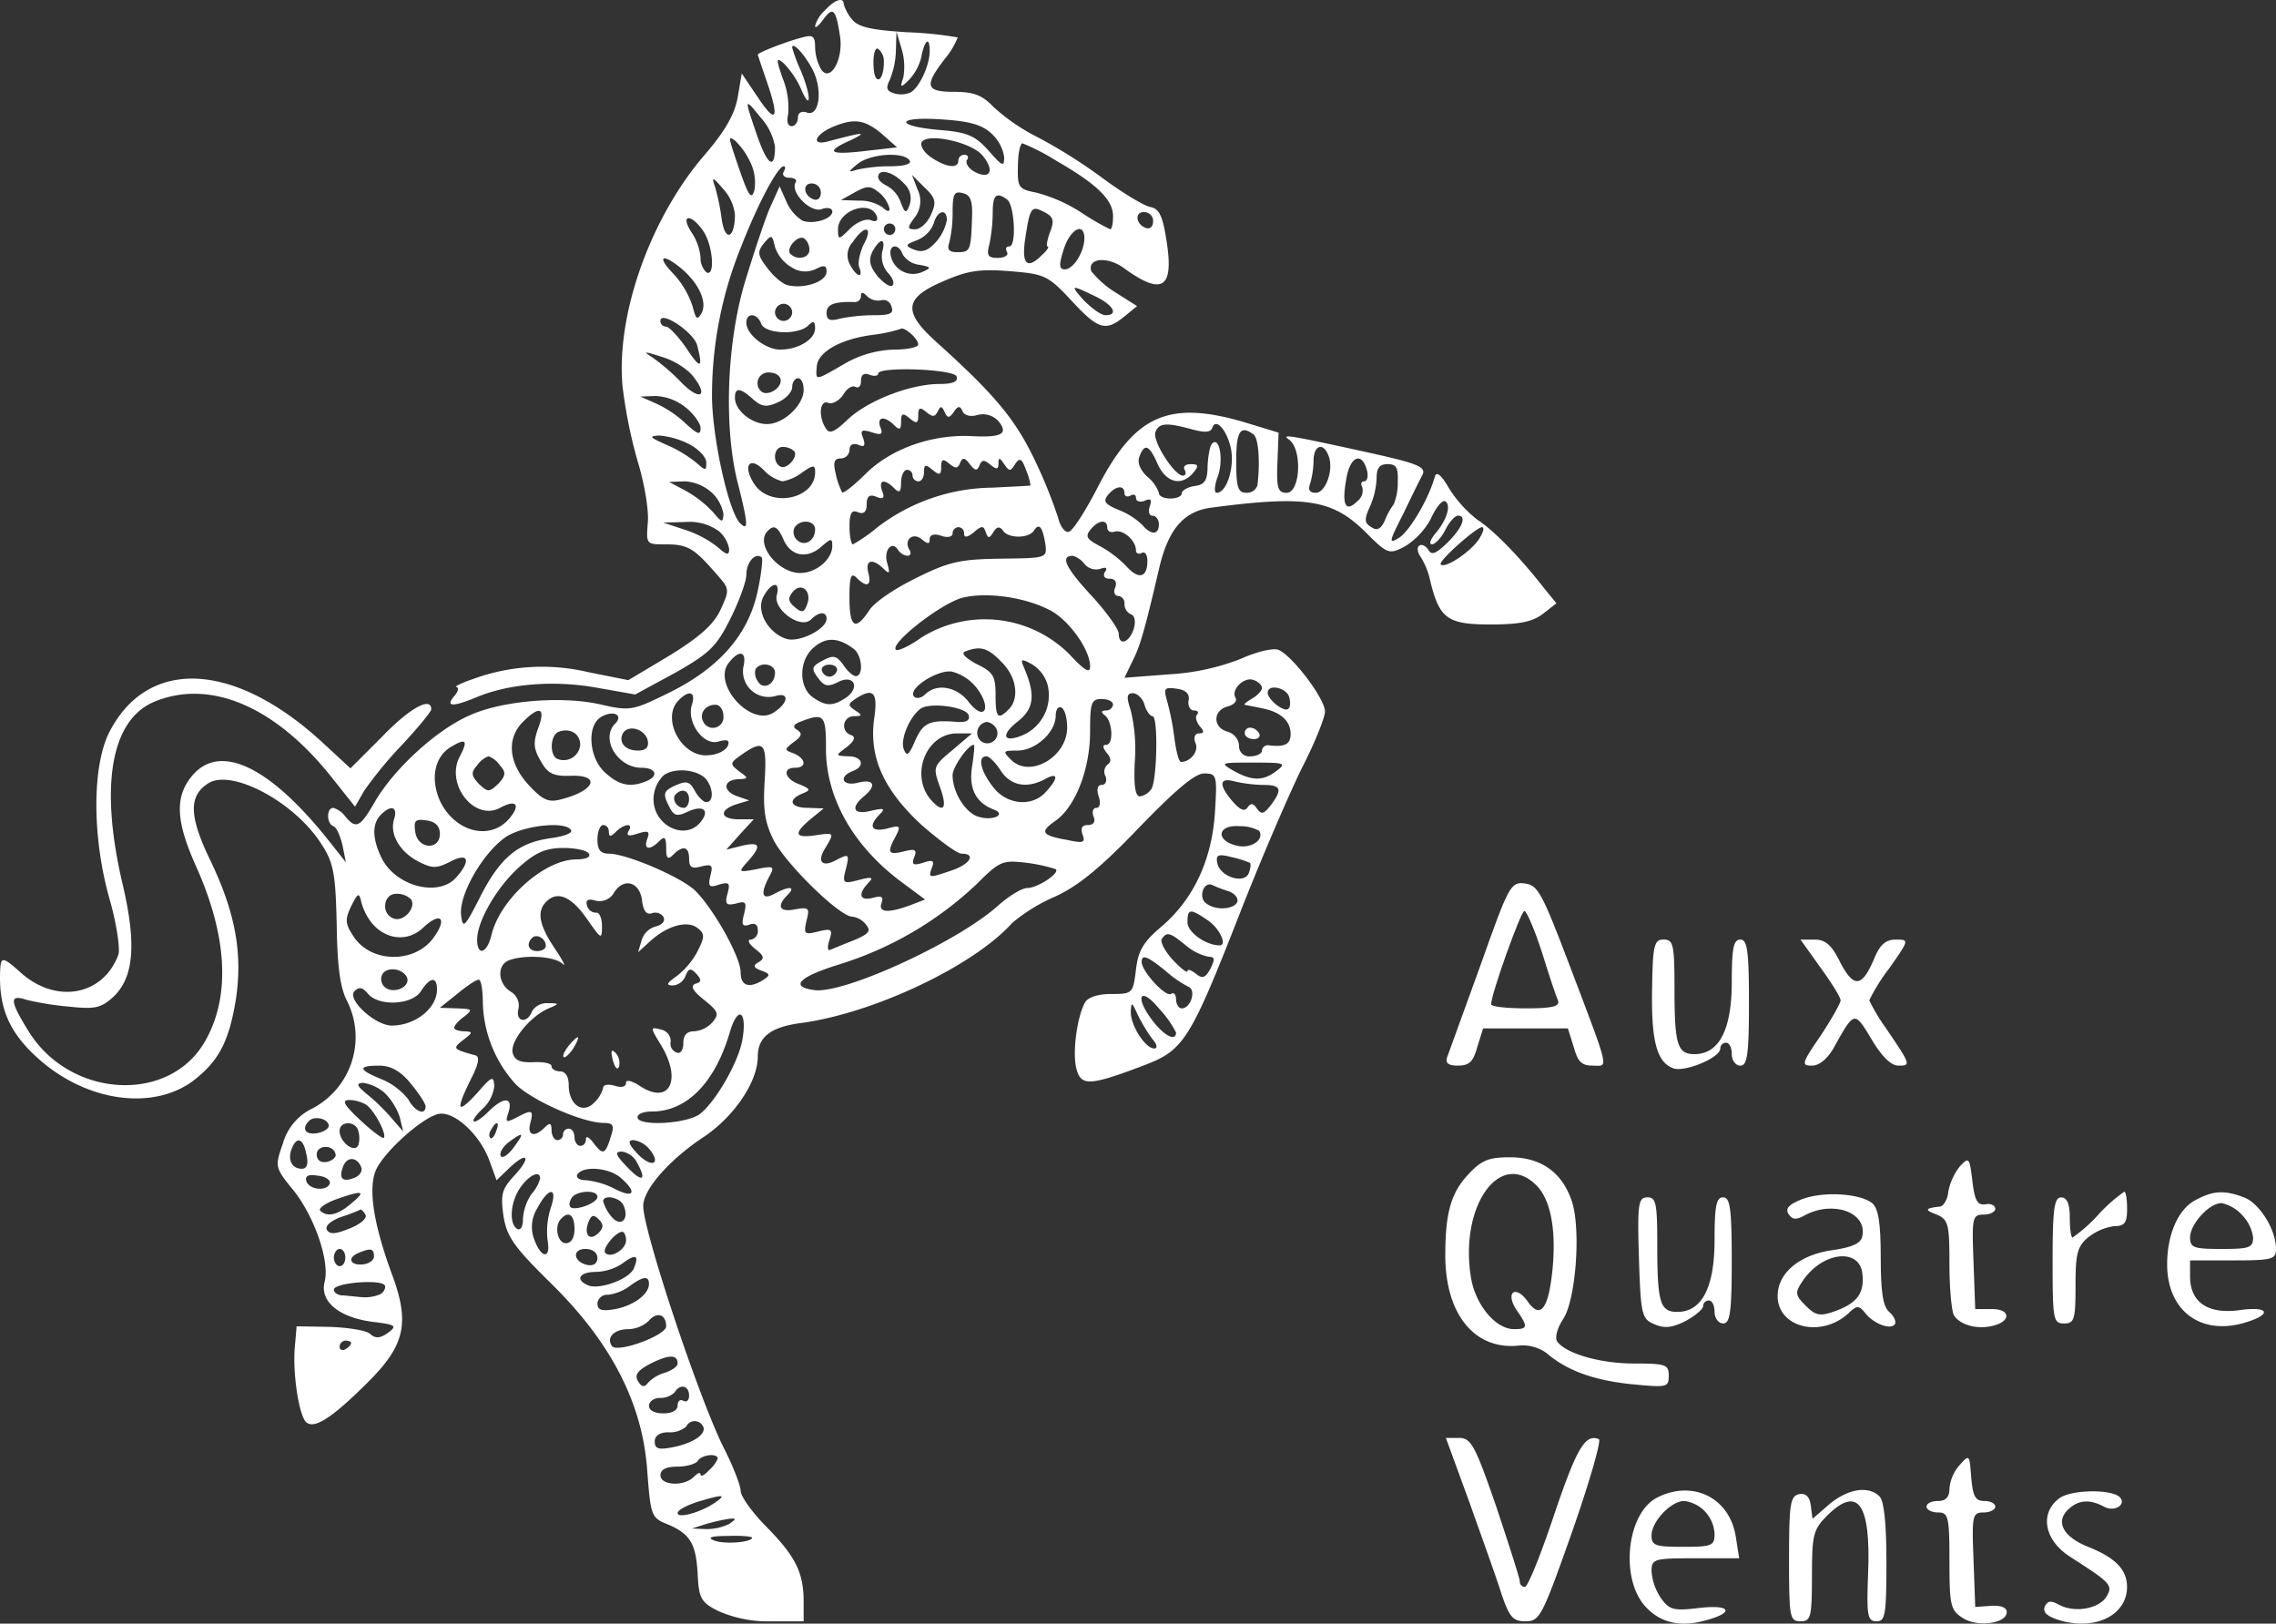 <svg xmlns="http://www.w3.org/2000/svg" width="357.397" height="254.979" viewBox="0 0 357.397 254.979">
  <rect x="0" y="0" width="357.397" height="254.979" fill="#333333" stroke="none"/>
  <g id="Groupe_1076" data-name="Groupe 1076" transform="translate(-775 -4686.951)">
    <path id="Tracé_39" data-name="Tracé 39" d="M162.247-320.383a5.107,5.107,0,0,0-1.529,2.429c0,.45.54,0,1.259-.99,1.529-2.069,1.979-1.709,2.609,2.339.72,3.778-1.529,7.737-2.969,5.4a7.65,7.65,0,0,1-.9-3.419c0-1.709-.36-1.979-1.979-1.529-2.789.72-7.017,2.429-7.017,2.7,0,.09.63,1.979,1.349,4.048,2.069,5.938,1.619,7.107-1.259,2.789l-2.609-3.868-.63,3.688c-.45,2.609-1.889,5.218-5.038,8.906-8.636,9.9-14.124,25.279-13.044,36.615a75.771,75.771,0,0,0,2.339,11.605c1.08,3.509,1.8,7.737,1.619,9.716-.27,3.419-.27,3.419,2.879,3.419,3.419,0,4.408.63,7.917,4.678,2.069,2.339,2.069,2.429.63,5.578-1.08,2.339-3.329,4.318-8.007,7.2l-6.477,3.868-6.3-1.259a31.454,31.454,0,0,0-18.082,1.08c-1.889.63-3.059,1.259-2.609,1.259.45.09.27.72-.36,1.439-1.439,1.709-.18,1.709,3.688.09,5.038-2.069,12.055-2.609,18.622-1.439l6.117,1.08,6.3-3.419c5.4-3.059,6.477-4.138,8.636-8.456,1.349-2.7,2.519-5.848,2.519-6.927,0-1.979,1.439-3.6,2.429-2.7.18.27-.09,2.789-.72,5.578-1.529,6.657-6.027,11.785-13.854,15.653-5.668,2.789-6.117,2.879-10.526,1.889-5.937-1.439-15.473-.72-20.691,1.619-5.218,2.249-11.785,8.276-14.844,13.4-2.429,4.228-3.059,4.588-4.768,2.519a3.707,3.707,0,0,0-1.889-1.349c-1.08,0-1.08,2.429,0,2.879.45.09,1.08,1.439,1.439,2.969l.54,2.7-2.069-2.609c-9.716-12.5-17.812-16.373-22.221-10.8-2.609,3.239-2.339,7.107.72,13.944,4.948,10.975,5.488,20.421,1.529,27.438-5.488,9.9-20.961,9.176-27.618-1.169-3.149-5.038-3.239-6.117-.54-5.218a45.887,45.887,0,0,0,6.747,1.08c4.138.45,5.038.18,6.927-1.529,3.239-3.059,3.688-8.276,1.439-17.812-3.6-15.384-1.8-25.639,4.948-28.518,8.816-3.688,19.162.72,28.068,12.055l3.509,4.408,1.439-2.519a63.459,63.459,0,0,1,6.027-7.287c2.429-2.609,4.5-5.128,4.5-5.488,0-2.069-3.419-.18-7.737,4.318l-4.948,4.948-4.678-4.318c-13.854-12.595-27.348-13.044-33.286-1.169-2.609,5.4-2.609,16.463.18,26.179,1.08,3.778,1.619,7.647,1.349,8.546-2.339,6.387-9.626,7.827-15.2,2.969-2.7-2.429-3.149-2.609-3.329-1.17-.45,6.387,1.259,10.526,6.387,14.934,7.557,6.477,17.722,7.737,23.93,3.059,3.958-3.059,5.578-6.117,6.657-12.775,1.08-7.2-.09-13.584-3.958-21.681-3.419-7.017-3.509-10.256-.36-12.235,3.778-2.339,13.854,3.149,17.9,9.806,1.8,2.789,2.069,4.678,2.249,12.415.09,6.567.54,9.9,1.619,11.965a12.652,12.652,0,0,1-5.488,16.913,8.747,8.747,0,0,0-4.588,5.488c-1.259,3.6-1.259,3.778,1.619,7.287,3.329,4.138,5.758,11.155,4.948,14.394-.81,3.059,2.159,5.578,7.377,6.3,3.778.45,4.048.63,2.609,1.709-1.259.9-1.979.99-2.879.18-.63-.54-3.509-.99-6.387-1.08l-5.128-.09-.27,3.149c-.36,3.688.45,9.806,1.529,11.605,1.08,1.709,3.958,0,9.806-5.848,6.027-5.937,6.747-9.446,3.868-17.183-2.969-8.1-3.778-13.764-2.339-16.553,1.529-2.879,6.837-7.647,9.446-8.456,2.429-.81,6.747,3.059,8.276,7.377l1.08,2.969,2.069-1.979c2.879-2.7,3.419-1.619.63,1.349-1.889,2.069-2.069,2.879-1.619,6.207.54,3.329,1.619,4.858,7.467,10.616,9.446,9.266,14.394,18.892,15.114,29.418.54,7.017.63,7.377,3.059,8.366,3.688,1.529,4.588,3.059,4.858,7.827.18,3.868.54,4.5,3.239,5.848a19.309,19.309,0,0,0,8.276,1.619h5.128v-3.059c0-4.588-1.259-7.107-5.758-11.7-2.249-2.249-4.138-4.858-4.138-5.758,0-.81-1.17-3.778-2.519-6.477-3.778-7.287-12.775-34.275-12.775-38.234,0-2.609,4.138-7.287,9.446-10.8,4.858-3.239,8.546-8.726,8.546-12.685,0-3.059,2.069-4.588,6.567-5.218,11.335-1.439,27.258-8.906,33.376-15.743a26.953,26.953,0,0,1,6.747-4.138c3.688-1.709,7.2-4.588,13.224-10.885,5.668-5.848,8.726-8.456,10.166-8.456,1.979,0,2.069.27,1.709,6.027-.45,7.467-3.329,13.674-8.366,17.992-2.879,2.429-3.688,3.778-4.048,6.837-.45,3.688-.54,3.778-3.868,3.778-2.159,0-3.688.54-4.138,1.349-1.259,2.339-1.979,7.827-1.349,10.346.72,2.789,1.979,2.789,10.526-.45,6.387-2.429,7.287-3.778,15.473-24.74,3.329-8.456,7.647-18.442,9.536-22.221,1.979-3.868,3.508-7.737,3.508-8.636,0-2.069-5.308-9-7.377-9.716-.9-.27-3.509.36-5.848,1.439a36.661,36.661,0,0,1-11.245,2.429l-7.017.54,1.259-2.609c1.169-2.339,1.8-4.318,4.228-14.754,1.439-6.027,3.868-8.816,8.187-9.356,14.934-1.979,19.072-1.259,24.29,3.958,3.329,3.329,3.6,3.419,6.027,2.159a11.559,11.559,0,0,0,4.138-4.408c.81-1.8,1.8-2.969,2.249-2.7.99.63.18,3.059-1.619,5.128-.72.9-.99,1.619-.45,1.619.45,0,1.439-.99,2.069-2.249s1.529-2.249,1.979-2.249c1.439,0,.72,1.889-1.619,4.228-1.889,1.8-2.519,2.069-3.059,1.08-.45-.63-1.08-.9-1.439-.54-.36.27-.18,1.08.27,1.709a11.453,11.453,0,0,1,1.529,3.868c1.439,5.848,2.7,6.747,9.446,6.747,4.678,0,6.657-.45,8.277-1.709l2.069-1.619L275.15-229.7c-3.778-4.858-7.917-9.086-10.436-10.705a19.376,19.376,0,0,1-4.408-4.858c-1.17-2.069-1.979-2.789-2.249-1.979-.99,3.6-3.958,8.546-5.578,9.626-1.709,1.08-1.709.81.54-3.6,1.259-2.609,2.609-5.4,3.059-6.207.63-1.259-.63-1.8-8.366-3.508-12.685-2.789-13.854-2.969-12.595-2.069,2.159,1.529,1.8,8.366-.36,8.366-1.349,0-1.619-.72-1.439-4.768l.18-4.678-5.308-1.619c-11.875-3.508-17.183-1.169-22.94,9.9-1.979,3.868-4.048,7.107-4.678,7.287s-1.349-.81-1.709-2.249a76.236,76.236,0,0,0-3.688-9.086c-3.059-6.387-6.3-10.256-15.383-18.442-5.308-4.768-5.128-6.927.99-9.536,3.868-1.709,5.758-1.979,10.436-1.619,5.488.45,6.027.63,9.716,4.588,4.228,4.588,5.4,4.948,8.366,2.519l1.979-1.619-3.419-2.159a15.038,15.038,0,0,1-3.778-3.329c-.63-2.069,2.519-2.339,5.038-.54,6.027,4.408,7.917,3.329,6.837-3.868-.63-4.228-1.169-5.4-2.609-5.668-.99-.18-4.228-2.159-7.2-4.318a81.361,81.361,0,0,0-10.346-6.567,31.061,31.061,0,0,1-7.107-4.858c-1.709-1.8-3.059-2.339-6.117-2.339-4.5,0-4.768-.9-1.529-5.128a12.69,12.69,0,0,0,2.069-3.419,58.146,58.146,0,0,0-7.917-.81c-5.758-.36-7.737-.81-8.726-2.069a6.7,6.7,0,0,1-1.259-2.339C165.216-322.542,163.777-322.092,162.247-320.383Zm12.325,10.526c-.54,1.619-.45,1.709.9.36a7.986,7.986,0,0,0,1.889-3.419c.54-2.879,1.349-3.509,1.349-1.08,0,2.159-1.529,5.578-2.969,6.477a3.781,3.781,0,0,1-2.519.18c-1.259-.36-1.439-.81-.81-2.069a12.932,12.932,0,0,0,.99-4.678l.09-2.969.81,2.7A9.855,9.855,0,0,1,174.572-309.858Zm-14.214-1.17c1.619,3.239.99,7.467-.99,6.657-.81-.27-1.349.09-1.349.81s-.45,1.349-.99,1.349c-.63,0-.81-.81-.54-1.889a12.171,12.171,0,0,0-.81-5.488c-1.169-3.329-1.08-3.508.18-2.429a14.316,14.316,0,0,1,2.609,3.868c1.619,3.868,1.709,1.259,0-2.789a26.406,26.406,0,0,1-1.349-3.6C157.12-315.615,159.1-313.456,160.358-311.027Zm11.155-1.259c0,3.239-1.529,3.778-1.619.63-.09-1.889.27-2.969.72-2.7A2.5,2.5,0,0,1,171.514-312.287Zm-17.093,13.314c0,3.688-1.17,2.969-2.789-1.709-2.069-6.027-2.069-6.117.54-2.879A8.989,8.989,0,0,1,154.421-298.972Zm34.006-2.069a6.27,6.27,0,0,1,1.979,3.688c0,1.619-.27,1.439-2.429-.99-2.069-2.339-3.329-2.879-7.287-3.239-7.287-.54-7.647-2.159-.36-1.709C184.828-303.02,186.9-302.481,188.426-301.041Zm-17.273,0,2.429,2.159-4.768.54c-5.848.72-6.657.18-2.609-1.619,2.969-1.439,2.159-1.349-3.6.18-2.7.63-1.8-1.259,1.169-2.429C166.925-303.47,168.545-303.2,171.154-301.041Zm-20.691,4.318a7.333,7.333,0,0,1,.72,4.588c-.45,1.529-.9.9-2.249-2.969-1.979-5.758-1.889-5.578-.81-4.858A11.02,11.02,0,0,1,150.462-296.723Zm36.525-.9c1.979,2.339,1.259,3.868-1.169,2.609-.99-.54-1.529-1.349-1.259-1.889.36-.45.09-.81-.36-.81a.925.925,0,0,0-.99.9c0,1.349-1.979,1.08-4.318-.54-1.08-.72-1.709-1.8-1.439-2.339C178.351-301.221,185.278-299.692,186.987-297.623Zm11.7.9c6.387,3.688,8.816,6.117,8.816,8.636,0,1.17-.18,2.069-.45,2.069a37.882,37.882,0,0,1-4.5-2.609,24.64,24.64,0,0,0-7.107-3.149c-2.789-.54-2.969-.81-2.879-4.138,0-1.979.36-3.6.72-3.6A33.589,33.589,0,0,1,198.682-296.723Zm-23.12-.09c.36.54-.9.9-3.059.9a24.377,24.377,0,0,0-5.218.54c-1.439.45-1.439.36.09-.9C169.354-297.893,174.662-298.252,175.562-296.813Zm-19.792,1.8c-.27.45.09.9.9.9s1.259.36.99.72c-.9,1.529,2.249,4.768,4.048,4.228.9-.36,1.709-.18,1.709.36,0,1.169-2.969,2.069-4.678,1.439a6.551,6.551,0,0,1-2.519-2.969l-1.08-2.429-1.619,3.6c-.81,1.979-2.609,7.377-3.958,11.875-2.789,9.716-3.149,22.67-.99,31.127,1.619,6.387,1.709,7.647.36,6.3-1.8-1.8-4.318-13.224-4.408-19.7a61.91,61.91,0,0,1,4.588-23.75c2.609-6.747,5.758-12.595,6.657-12.595C156.13-295.913,156.04-295.554,155.77-295.014Zm18.892,1.8a3.133,3.133,0,0,1,.9,3.329c-.54,1.439-.72,1.439-1.439-.45a4.7,4.7,0,0,0-2.159-2.519c-.72-.36-1.349-.9-1.349-1.349C170.614-295.644,172.953-295.1,174.662-293.215Zm-26.539,4.858c0,3.778-1.529,4.408-2.069.81a34.535,34.535,0,0,0-1.08-5.218c-.54-1.529-.36-1.529,1.259.36A7.2,7.2,0,0,1,148.123-288.357Zm30.767.09c-.54,1.259-1.709,2.249-2.429,2.249-1.259,0-1.349-.18-.09-1.889a4.118,4.118,0,0,0,.45-4.318l-.9-2.339,1.979,1.979C179.7-290.876,179.79-290.246,178.89-288.267Zm-17.273-3.509c0,.81-.45,1.259-1.08,1.08-1.619-.54-1.889-2.519-.36-2.519A1.421,1.421,0,0,1,161.618-291.775Zm10.8,2.519c0,.54-.45.45-1.08-.18a6.293,6.293,0,0,0-3.778-1.079l-2.789-.09,2.249-1.259c1.979-1.08,2.429-.99,3.868.18A5.03,5.03,0,0,1,172.413-289.256ZM185.368-288c-.18,5.308-.27,5.578-2.249,5.578-1.349,0-1.709-.36-1.349-1.439a20.1,20.1,0,0,0,.54-4.858c0-2.879.27-3.329,1.619-2.969C185.1-291.415,185.458-290.516,185.368-288Zm5.488-2.7c1.17.81,1.529,7.377.36,7.377-.54,0-.63.36-.36.9.27.45-.36.9-1.439.9-1.529,0-1.8-.36-1.349-2.069a25.183,25.183,0,0,0,.54-4.948C188.606-291.415,189.146-291.955,190.855-290.7ZM170.434-288c.18.63-.18.9-.99.54-.81-.27-2.249.36-3.239,1.349-1.8,1.8-1.889,1.8-1.889.09C164.317-288.986,169.444-290.786,170.434-288Zm27.168,2.429c-.45,1.259-.63,2.249-.36,2.249s-.09.63-.9,1.349c-2.249,2.249-3.149,1.529-2.7-2.069.81-5.488.99-5.758,3.059-4.678C198.142-288,198.322-287.367,197.6-285.568Zm-16.193-1.889a7.387,7.387,0,0,1-1.619,3.329c-1.259,1.439-2.159,1.8-3.419,1.349-1.619-.63-1.529-.81.36-1.529a4.638,4.638,0,0,0,2.609-2.609C179.88-288.986,181.409-289.346,181.409-287.457Zm32.386.18c0,.81-.45,1.259-1.08,1.079-1.619-.54-1.889-2.519-.36-2.519A1.421,1.421,0,0,1,213.8-287.277Zm-70.71,1.439c1.619,2.249,1.979,7.467.54,6.567a3.148,3.148,0,0,1-.9-2.339,8.534,8.534,0,0,0-1.439-3.958C139.487-288.357,141.2-288.537,143.086-285.838Zm30.227-.18a.9.9,0,0,1-.9.9.967.967,0,0,1-.9-.9.9.9,0,0,1,.9-.9A.85.85,0,0,1,173.313-286.018Zm-4.948,2.339c-.63,1.349-.99,2.969-.72,3.6.72,1.889-.45,1.529-1.439-.36a3.039,3.039,0,0,1,.45-3.6C168.545-286.827,169.894-286.467,168.365-283.679Zm34.635-.9c0,2.069-1.709,4.858-3.059,4.858-.9,0-.99-.63-.18-3.149C200.751-286.018,203-287.277,203-284.578ZM157.12-279.99a3.811,3.811,0,0,0,3.778.18c1.259-.63,1.619-.54,1.619.45,0,1.529-3.329,2.7-5.937,2.159-.81-.09-2.339-1.349-3.329-2.7-1.619-2.069-1.619-2.609-.54-3.958,1.17-1.349,1.259-1.349,1.709.63A5.9,5.9,0,0,0,157.12-279.99Zm2.7-2.789c0,1.259-1.889,1.709-2.969.63-.81-.81,1.17-3.059,2.159-2.429A2.279,2.279,0,0,1,159.818-282.779Zm11.425.36a3.946,3.946,0,0,0,.9,3.239c.72.72,1.08,1.619.72,1.979s-1.349-.36-2.339-1.439c-1.259-1.619-1.439-2.519-.81-3.868C170.974-284.758,171.873-284.668,171.244-282.419Zm3.239.36a3.5,3.5,0,0,0,2.609,1.619c1.889.36,1.979.45.36,1.17a3.577,3.577,0,0,1-4.858-2.609C172.233-283.679,173.853-283.859,174.482-282.059ZM139.667-279.9c2.789,2.339,4.138,5.308,3.239,7.017-.72,1.259-.9.99-1.439-1.08a14.087,14.087,0,0,0-3.059-5.128C135.8-281.789,136.7-282.329,139.667-279.9Zm65.4,4.588c2.609,1.349,3.239,2.789,1.259,2.789-.72,0-2.159-1.08-3.419-2.339C200.661-277.381,200.841-277.381,205.069-275.312Zm-34.006.45a1.292,1.292,0,0,1,1.619.9c.45,1.169-.09,1.439-2.789,1.439a27.6,27.6,0,0,0-5.308.54c-1.529.45-2.069.18-2.069-.9,0-1.349,1.259-1.8,4.318-1.709a.949.949,0,0,0,1.08-.9c0-.72.27-.72.99,0A2.486,2.486,0,0,0,171.064-274.862Zm-13.944,1.889a1.384,1.384,0,0,1-1.349,1.349,1.384,1.384,0,0,1-1.349-1.349,1.384,1.384,0,0,1,1.349-1.349A1.384,1.384,0,0,1,157.12-272.973Zm-14.934,5.128c.99,3.778.54,3.868-1.709.45-1.259-1.8-2.7-3.329-3.149-3.329a.9.9,0,0,1-.9-.9C136.428-273.333,141.556-269.914,142.186-267.845Zm10.076-3.329c.63,1.619,5.848,1.8,7.377.27.81-.81,1.08-.72,1.08.45,0,1.709-2.609,3.329-5.488,3.329-2.249,0-5.308-2.339-5.308-4.228C149.923-272.973,151.632-272.883,152.262-271.174Zm24.65,3.239c0,.45-1.709.81-3.778.81a16.494,16.494,0,0,0-7.827,2.249c-4.678,2.7-4.5,2.7-4.318.36.18-2.249,3.778-4.318,9-4.948a23.612,23.612,0,0,0,4.138-.9C174.662-270.814,176.911-268.835,176.911-267.935ZM141.2-263.347c2.879,3.329,1.709,4.588-1.439,1.439a31.84,31.84,0,0,0-4.678-4.048c-1.439-.9-1.169-.9,1.349-.09A11.643,11.643,0,0,1,141.2-263.347Zm41.742.45c.27.81-.63,1.17-2.609,1.17-4.588,0-11.155,2.519-14.394,5.488-2.159,2.069-2.969,2.429-3.508,1.529-1.259-1.889-.99-4.588.36-4.048.63.27,1.709-.36,2.339-1.259.54-.99,1.439-1.529,1.889-1.259.54.27.9-.09.9-.9,0-.99.45-1.349,1.349-.99.72.27,1.349.18,1.349-.18C170.614-264.517,182.579-264.067,182.939-262.9Zm-27.618.63c0,1.349-2.159,2.519-3.059,1.709a1.692,1.692,0,0,1,1.259-2.969C154.511-263.527,155.32-262.987,155.32-262.268Zm3.6,1.439c0,2.429-3.149,5.4-5.758,5.4-2.429,0-5.038-2.159-5.038-4.138,0-1.619.81-1.619,2.879.27,1.349,1.169,2.069,1.259,3.868.45,1.259-.54,2.249-1.619,2.249-2.429,0-.72.45-1.349.9-1.349C158.559-262.628,158.919-261.818,158.919-260.828Zm-18.532,2.789c1.259.99,2.339,2.519,2.339,3.239,0,1.169-.45.99-2.249-.63a17.236,17.236,0,0,0-4.768-3.239l-2.429-1.079,2.339-.09A8.089,8.089,0,0,1,140.387-258.04Zm39.583.63c.45-.9.63-.9,1.08.09s.72.99,1.439,0c.63-.99.99-.99,1.349-.18.27.72,1.259.99,2.429.63a3.292,3.292,0,0,1,3.239.99c1.619,1.979.54,2.609-4.318,2.339-6.207-.27-12.5,1.979-16.463,5.848-1.889,1.889-3.6,3.239-3.778,2.969a11.739,11.739,0,0,1-.99-2.879c-.45-1.8-.27-2.429.81-2.429a1.384,1.384,0,0,0,1.349-1.349c0-.81.54-1.08,1.349-.81.99.45,1.17.18.81-.99-.54-1.259-.27-1.439,1.259-.99,1.529.54,1.889.36,1.439-.72-.63-1.709.63-1.889,2.159-.36.81.81,1.08.72,1.08-.54,0-1.349.27-1.439,1.349-.54s1.349.81,1.349-.45.27-1.349,1.259-.54S179.52-256.51,179.97-257.41Zm39.853,2.789c1.979.54,2.969.54,3.239-.18.54-1.709,2.339.27,2.969,3.329.54,2.969-.72,6.837-2.249,6.837-.45,0-.36-1.169.18-2.609.9-2.519.27-6.3-.9-5.128-.36.36-.63,1.889-.72,3.509,0,2.249-.45,2.969-1.979,3.149-1.17.18-2.069.72-2.069,1.169s-.81.81-1.8.81-1.8-.36-1.8-.9a5.681,5.681,0,0,0-1.8-2.519c-1.169-1.08-1.619-2.249-1.259-3.149.81-2.159,1.529-1.889,2.879,1.17,1.349,2.969,3.778,3.508,5.578,1.349.9-1.08.81-1.349-.36-1.349-.9,0-1.259.36-.99.9.27.45.18.9-.27.9-1.349,0-4.858-5.488-4.318-6.837C214.7-255.611,215.865-255.7,219.823-254.621Zm9.716.81c.81.54,1.08,4.408.63,8.007a1.708,1.708,0,0,1-1.709,1.169c-1.349,0-1.619-.81-1.619-4.948C226.84-254.261,227.47-255.341,229.539-253.811Zm-88.612,1.529c1.529.81,2.7,2.069,2.7,2.879,0,1.349-.09,1.349-1.619,0a20.034,20.034,0,0,0-4.678-2.789c-2.609-1.169-2.789-1.349-1.08-1.439A12.866,12.866,0,0,1,140.926-252.282Zm16.463,1.08c.81.81-1.169,3.059-2.159,2.429-1.259-.72-.99-3.059.36-3.059A2.539,2.539,0,0,1,157.389-251.2Zm83.934.72c.9,2.159-.45,5.848-1.979,5.848-.99,0-1.259-.45-.9-1.439a13.781,13.781,0,0,0,.54-3.6C238.985-252.1,240.514-252.642,241.324-250.483Zm-85.734,4.048a7.191,7.191,0,0,0,3.149-1.439c1.709-1.169,1.979-1.169,1.979,0,0,4.228-7.017,5.668-9.536,1.889-1.889-2.879-.81-4.5,1.439-2.249A6.029,6.029,0,0,0,155.59-246.434Zm27.888-2.879c.36-.9.72-.9,1.529.18s1.17,1.079,1.529.18.72-.9,1.709-.09,1.259.72,1.259-.18c0-.99.18-.99.9.09.81,1.169.99,1.169,1.709,0,.72-1.08,1.08-.9,1.709.9a9.949,9.949,0,0,1,.72,2.429c0,.09-2.7.18-5.937.36a30.209,30.209,0,0,0-18.082,6.207,25.845,25.845,0,0,1-3.868,2.7c-.27,0-.54-1.259-.54-2.789,0-2.159.36-2.7,1.349-2.249.9.36,1.349-.09,1.349-1.259,0-1.259.45-1.619,1.529-1.169s1.349.18.9-.9c-.63-1.8.36-1.979,1.889-.45.81.81,1.08.63,1.08-.9,0-1.08.45-1.979.9-1.979a.85.85,0,0,1,.9.9.967.967,0,0,0,.9.9c.54,0,.9-.63.9-1.439,0-1.259.27-1.259,1.349-.36s1.349.81,1.349-.45.27-1.349,1.259-.54S183.119-248.414,183.478-249.313Zm63.873,1.08c.27.99.09,1.8-.45,1.8-.45,0-.54.45-.27.9a2.127,2.127,0,0,1-.81,2.249c-1.8,1.8-2.429.54-1.709-3.419C244.653-250.3,246.542-251.2,247.351-248.234Zm4.858,1.979a8.9,8.9,0,0,1-.63,3.419,10.457,10.457,0,0,0-1.349,2.429c-.63,1.439-1.259,1.8-2.159,1.169-1.08-.63-1.169-1.169-.27-3.149a12.156,12.156,0,0,0,1.08-4.5c0-1.619.45-2.249,1.709-2.249C252.029-249.133,252.3-248.594,252.209-246.255Zm-107.684,1.619a6.137,6.137,0,0,1,1.8,3.329c-.09,1.439-.27,1.349-1.619-.27a17.759,17.759,0,0,0-4.228-3.329l-2.7-1.439,2.519-.09A6.89,6.89,0,0,1,144.525-244.635Zm64.773.09c0,.45.45.63.9.36.54-.27.9-.18.9.36s.63.72,1.349.45c.99-.45,1.17-.18.81.9-.27.81-.09,1.439.45,1.439s.99.63.99,1.349c0,1.709-1.259,1.709-2.609.09a11.338,11.338,0,0,0-3.688-2.339c-2.159-.9-2.519-1.349-1.709-2.339C207.948-245.8,209.3-245.895,209.3-244.545ZM145.6-238.608a4.8,4.8,0,0,1,1.619,2.789c0,1.08-.36.99-1.889-.36a16.68,16.68,0,0,0-5.218-2.7l-3.239-1.08,3.509-.09A7.853,7.853,0,0,1,145.6-238.608Zm15.114-.27c0,1.8-1.709,2.789-2.879,1.619a1.7,1.7,0,0,1-.36-1.889C158.379-240.587,160.718-240.317,160.718-238.878Zm45.881-.27c0,.54.54.81,1.08.63,1.349-.45,3.419,1.349,3.419,2.879,0,.54.45.72.9.45.54-.27.9.27.9,1.259,0,2.609-1.349,2.969-3.239.9a17.007,17.007,0,0,0-4.228-3.239c-2.069-1.08-2.339-1.529-1.439-2.609C205.249-240.407,206.6-240.5,206.6-239.148Zm-50.828,1.889c1.169,2.609,3.688,3.059,5.937,1.08,1.529-1.349,1.709-1.349,1.709-.09,0,2.069-2.519,4.228-5.038,4.228-3.509,0-7.107-4.588-5.128-6.567C154.241-239.687,154.871-239.327,155.77-237.258Zm28.338-.99c0,.72.54.63,1.529-.18,1.259-1.08,1.529-1.08,1.889,0,.36.99.54.99,1.17,0,.54-.9.99-.99,1.529-.27.81,1.259,4.048,1.259,4.858,0s1.349-.63,1.8,2.159c.27,2.159.18,2.159-7.017,2.249-6.3.09-8.1.45-13.314,3.059-3.329,1.619-6.657,3.868-7.377,5.128-2.159,3.239-3.059,2.609-3.059-2.069,0-3.329.27-3.958,1.08-3.149,1.619,1.619,2.429,1.349,1.889-.72s.63-2.339,2.339-.72c.99.99,1.08.81.63-.81-.63-1.979.72-3.688,1.709-2.069a2.1,2.1,0,0,0,1.439.9c.54,0,.63-.45.36-.9-.99-1.529.45-2.879,1.889-1.709.99.81,1.259.81,1.259,0,0-.72.72-.9,1.8-.54.99.36,1.8.18,1.8-.36a.985.985,0,0,1,.9-.99A.925.925,0,0,1,184.108-238.248Zm80.786.99c-1.349,1.979-5.308,4.588-5.937,3.868-.45-.45,5.488-5.758,6.477-5.848C265.884-239.238,265.614-238.338,264.894-237.258ZM203-233.48a2.378,2.378,0,0,0,2.429.81c.99-.36,1.259-.18.81.45-.36.63-.09,1.08.72,1.08.9,0,1.169.54.9,1.349-.36.72-.09,1.349.45,1.349a1.139,1.139,0,0,1,.99,1.259,1.75,1.75,0,0,0,.99,1.619c.63.18.81,1.169.45,2.339-.72,2.159-2.339,2.7-2.339.72,0-.72-1.979-3.509-4.5-6.207-3.958-4.318-4.678-6.027-2.7-6.027A3.614,3.614,0,0,1,203-233.48Zm-48.31,4.948c-.54,2.249,3.778,5.4,5.4,3.778,1.259-1.259,2.429-1.259,2.429-.09,0,1.619-4.318,3.778-6.3,3.149-2.879-.9-4.858-4.408-3.6-6.657C153.881-230.691,155.32-230.781,154.691-228.532Zm4.768,1.439c-.45,1.259-.81,1.349-1.889.45s-1.17-1.439-.36-2.429C158.559-230.691,160.268-229.162,159.459-227.093Zm38.144.9c2.969,1.529,6.3,6.207,6.3,8.816,0,1.169-.81.72-3.329-1.979a18.781,18.781,0,0,0-23.21-2.519c-1.889,1.349-3.688,2.159-3.958,1.889-.99-.99,7.2-7.377,10.526-8.187C187.707-229.072,193.644-228.262,197.6-226.193Zm-30.767,6.117c1.259.99,1.529,4.228.27,4.228-.45,0-1.349-.81-1.979-1.8-1.08-1.439-1.529-1.529-3.239-.63s-1.8,1.259-.72,2.7c.99,1.349,1.529,1.439,3.059.72,2.429-1.349,3.688.63,1.439,2.339-2.159,1.439-3.239,1.439-5.308,0-2.339-1.709-2.159-6.027.27-7.917C162.517-222.055,164.5-221.875,166.835-220.076Zm23.12,1.979c2.429,2.339,2.879,5.758,1.17,7.467s-2.069,1.349-2.069-2.249c0-2.969-.36-3.6-2.969-4.858-1.8-.99-2.519-1.709-1.8-1.979C186.627-220.615,187.8-220.346,189.956-218.1Zm-40.483.72a4.016,4.016,0,0,0,4.948,4.678c2.339-.72,2.159,1.08-.27,2.609-3.6,2.249-9.716-4.678-6.927-7.917C148.843-220.076,150.013-219.716,149.473-217.377Zm47.77,2.969a6.842,6.842,0,0,1-3.688,7.737c-3.239,1.439-3.868.18-.99-2.069,2.519-1.979,2.789-4.138.99-8.366-.63-1.439-.54-1.529,1.169-.63A5.58,5.58,0,0,1,197.243-214.408Zm-42.822-1.979c0,1.889-1.889,2.789-2.7,1.349a2.233,2.233,0,0,1-.36-1.889C152.172-218.186,154.421-217.737,154.421-216.387Zm9.716-.27a1.333,1.333,0,0,1-1.17.9,1.333,1.333,0,0,1-1.169-.9c-.18-.54.36-.99,1.169-.99S164.317-217.2,164.137-216.657Zm22.041,2.789c2.339,3.149,1.08,5.218-1.349,2.069-1.889-2.429-5.038-2.969-6.837-1.169-.54.54-1.349.72-1.709.36-1.17-1.169,3.508-4.228,5.848-3.958A7.21,7.21,0,0,1,186.177-213.868Zm44.711-.09c0,.36-.72,1.17-1.529,1.619-.9.54-1.439.99-1.17.99.27.09,1.439.27,2.609.54,2.969.54,4.588,1.979,4.588,4.048,0,1.619-.9,2.069-3.329,1.8a.93.93,0,0,0-1.169.81c0,.45-.81.9-1.8.9a1.59,1.59,0,0,1-1.8-1.709,2.478,2.478,0,0,0-1.8-2.159c-2.339-.63-2.339-3.329,0-3.958.99-.27,1.529-.81,1.259-1.349-.81-1.259,1.349-3.419,2.879-2.789C230.349-214.948,230.888-214.408,230.888-213.958Zm-11.515,1.889c-.18.9.27,1.619.81,1.619.63,0,.81.27.54.63-.36.27-.18,1.08.36,1.8.81.9.72,1.17-.09,1.17-.63,0-.9.63-.54,1.529.54,1.259-.72,2.879-2.249,2.969-.36,0-.81-1.709-1.08-3.868a41.446,41.446,0,0,0-1.169-5.848c-.54-1.889-.36-2.069,1.529-1.8C218.923-213.688,219.553-213.059,219.373-212.069Zm15.743-.63c.27.81.27,1.709-.09,1.979-.63.63-3.239-1.439-3.239-2.519C231.788-214.588,234.487-214.138,235.117-212.7Zm-93.74,1.349c-.9,2.789,1.889,6.567,4.228,5.758,1.349-.36,1.709-.18,1.439.63-.27.72-1.529,1.439-2.969,1.529-4.228.54-7.647-5.758-4.768-8.636C141.016-213.778,142.006-213.328,141.376-211.349Zm28.608,2.249c-.81,6.027,1.529,11.155,7.467,16.643,2.789,2.429,5.578,4.5,6.3,4.5,2.249,0,1.349,1.619-1.529,2.609-3.688,1.259-3.778,1.259-3.149-.45.45-1.079.09-1.259-1.439-.72-1.529.45-1.8.27-1.349-.9s.18-1.349-1.619-.9c-2.519.63-2.7.18-1.259-2.429.81-1.619.63-1.709-1.349-1.169-2.519.63-3.059-.36-1.17-2.249.9-.9.63-.99-1.349-.54-2.789.72-3.329-.45-1.17-2.249,2.069-1.709,1.619-2.789-.9-2.159-2.429.63-3.149-.9-.9-1.8,2.069-.72,1.619-2.339-.63-2.339-2.069-.09-2.069-.09-.27-1.439,1.259-.99,1.439-1.619.72-1.889a1.511,1.511,0,0,1,.45-2.969c1.259,0,1.349-.18.18-.9-1.17-.81-1.17-.99,0-1.8C169.894-214.138,170.614-213.328,169.984-209.1Zm42.462-2.249c.27.99.9,1.8,1.259,1.8.9,0,.72,9.986-.18,11.425a2.747,2.747,0,0,1-1.8,1.169c-.72,0-.99-1.619-.81-5.4a25.972,25.972,0,0,0-.63-8.1c-.72-2.159-.63-2.7.36-2.7C211.277-213.149,212.176-212.339,212.446-211.349Zm-4.948,0a1.079,1.079,0,0,1-1.08.9c-.81,0-.81.27-.27.72,1.259.81,1.529,4.678.27,4.678-.63,0-.54.45.09,1.259.72.81.72,1.439.18,1.8a1.47,1.47,0,0,0-.36,1.889c.27.72,0,1.349-.63,1.349s-.81.72-.45,1.8c.36.99.18,1.8-.36,1.8s-.72.63-.45,1.349c.36.81,0,1.349-.9,1.349s-1.17.45-.81,1.529c.45,1.259.09,1.349-2.429.81-4.048-.72-4.318-1.259-1.889-2.969,3.149-2.159,5.488-8.1,5.488-14.034,0-4.5.18-5.128,1.8-5.128C206.689-212.249,207.5-211.889,207.5-211.349Zm-61.174,1.8a1.664,1.664,0,0,1-3.149.9c-.72-1.259.27-2.7,1.889-2.7C145.784-211.349,146.324-210.54,146.324-209.55Zm38.5-.18c.27.81-.36,1.169-1.709,1.08-4.408-.36-5.4.09-6.657,2.879-.99,2.339-1.349,2.609-1.8,1.439-.63-1.529.9-5.128,2.609-6.387C178.8-211.8,184.378-210.989,184.828-209.73Zm15.473,1.979c0,4.588-5.848,8.007-8.816,5.038-1.349-1.349-1.259-1.439.99-1.439,2.879,0,6.027-2.879,6.027-5.488,0-.99.45-1.529.9-1.259C199.941-210.63,200.3-209.19,200.3-207.751Zm-83.035,0c-.81,2.249-.81,3.239.36,5.218,1.08,1.979,1.979,2.429,4.678,2.339,4.858-.18,3.868,2.339-1.439,3.688-1.979.54-2.879.18-5.128-2.249-3.149-3.419-3.509-7.287-.9-9.9S118.436-210.9,117.267-207.751Zm12.055-.63c-2.339,2.339.36,6.927,4.138,6.927,2.339,0,2.789,1.349.63,2.159-2.519.99-4.228.54-6.387-1.439-2.519-2.339-2.879-7.377-.54-8.726C129.052-210.54,130.671-209.73,129.321-208.381Zm33.106,3.688c-.09,7.917,4.318,15.653,12.055,21.321l3.508,2.609-2.339.9c-3.419,1.259-5.038,1.17-4.5-.36.36-.99,0-1.169-1.349-.81-2.069.54-2.429-.54-.72-2.339.9-.9.54-.99-1.529-.45-2.429.63-2.609.54-1.979-1.8.54-2.249.45-2.339-1.349-1.439-2.339,1.349-3.329.45-1.889-1.8,1.439-2.429,1.439-2.429-1.619-1.979-3.239.45-3.419-.27-.63-2.609l1.979-1.619-2.429-.09c-2.789,0-3.329-1.259-.9-2.249,1.349-.54,1.259-.72-.45-1.439-2.339-.81-2.789-2.609-.72-2.609,1.889,0,1.709-1.439-.18-2.249-1.529-.54-1.529-.63,0-1.8,1.259-.9,1.349-1.349.54-1.889-.81-.45-.63-.9.63-1.349C162.068-210.09,162.427-209.73,162.427-204.692Zm26.719-2.969a1.589,1.589,0,0,1-2.429,1.979,1.728,1.728,0,0,1,.99-2.969A2.126,2.126,0,0,1,189.146-207.661Zm-65.312,2.609a2.6,2.6,0,0,1-3.688,2.159c-1.17-.72-.99-3.778.36-4.228C122.3-207.751,123.834-206.761,123.834-205.052Zm10.615-.63c.18.99-.27,1.529-1.529,1.529-2.069,0-3.149-1.349-2.339-2.789C131.48-208.291,134.089-207.481,134.449-205.682Zm47.86,1.439c-3.059,2.519-3.059,2.7-2.069,5.578,1.259,3.329.81,4.5-1.08,2.519-3.688-3.778-1.17-10.705,3.868-10.705h2.339Zm-77.367.99c-2.339,4.318,2.249,10.256,6.3,8.1,2.609-1.439,3.329-.45,1.349,1.8-3.149,3.509-8.726,1.8-10.885-3.149-1.439-3.509-.63-6.927,2.069-8.366C105.931-206.132,106.2-205.682,104.942-203.253Zm47.86,3.868c-.27,4.5,0,6.477,1.439,9.356,1.979,3.778,10.346,11.965,12.325,11.965a3.227,3.227,0,0,1,2.159,1.259c.81.99.45,1.439-1.889,2.429-1.619.63-3.329,1.349-3.778,1.529-.36.18-.45-.45-.09-1.529.54-1.709.36-1.889-1.8-1.349s-2.249.36-1.8-1.709c.54-1.979.36-2.159-1.709-1.8-2.519.54-3.059-.45-1.259-2.249,1.349-1.349.27-1.439-2.069-.18-1.979,1.08-2.249,0-.81-2.7.9-1.619.72-1.709-1.979-1.169-2.879.54-2.969.54-1.349-1.259,2.159-2.429,1.889-3.059-.9-2.429l-2.519.63,2.159-2.429,2.159-2.339h-2.339c-2.969,0-3.149-1.439-.45-2.339l2.069-.63-2.069-.72c-2.249-.9-1.889-2.609.54-2.609,1.439-.09,1.439-.18-.09-1.259-1.439-1.169-1.439-1.259.45-2.609C152.711-205.952,153.161-205.412,152.8-199.384Zm32.566-2.249c-.54,3.509.63,5.668,3.419,6.747,1.979.72,0,1.8-2.249,1.169-2.069-.45-4.228-3.778-4.228-6.567,0-1.259,2.429-4.768,3.329-4.768C185.817-205.052,185.638-203.523,185.368-201.633Zm-74.129-.18c.99,1.08.9,1.619-.27,2.879-1.439,1.349-1.619,1.349-3.059,0-1.17-1.259-1.259-1.8-.27-2.879a3.706,3.706,0,0,1,1.8-1.439A3.706,3.706,0,0,1,111.239-201.813Zm78.627.81c1.529,2.339,4.048,2.879,6.927,1.349,2.069-1.169,2.249-.27.18,1.979-2.159,2.429-6.117,2.069-8.277-.72-1.979-2.519-2.519-4.858-1.08-4.858C188.067-203.253,189.056-202.263,189.866-201Zm43.362,0c-2.159,1.709-3.958,1.619-6.837,0-2.159-1.259-1.979-1.259,3.149-1.259C234.487-202.263,234.757-202.173,233.227-201Zm-89.422,1.619c.99,1.529.9,3.329-.18,3.329-.45,0-1.259-.81-1.8-1.8-.81-1.439-1.259-1.619-3.059-.81s-1.979,1.259-1.08,3.059c.81,1.709,1.259,1.889,2.969,1.08,2.519-1.169,3.6-.27,2.069,1.619-2.429,2.969-7.377.54-7.377-3.6a5.266,5.266,0,0,1,1.619-3.778C138.857-201.633,142.726-201.094,143.805-199.384Zm87.353.63c2.789,0,2.969.72,1.08,3.239-1.08,1.349-1.439,1.439-2.159.45-.54-.81-.9-.9-1.439-.18-.45.72-1.169.45-2.339-.9-2.249-2.609-2.159-3.868.36-3.149A22,22,0,0,0,231.158-198.755Zm-90.232,2.249c0,.72-.36,1.349-.81,1.349-1.169,0-1.979-1.439-1.259-2.159C139.847-198.3,140.926-197.855,140.926-196.506ZM94.6-193.357c-.72,2.339.9,5.128,3.868,6.657,2.159,1.08,2.789,1.08,4.948,0,2.879-1.529,3.329-.18.9,2.519-2.789,3.059-9.356,1.349-11.605-2.969-1.529-3.059-1.619-5.488-.18-6.927C94.146-195.7,95.226-195.336,94.6-193.357Zm7.2,2.249c0,2.7-3.509,2.429-3.868-.27-.27-1.8,0-2.069,1.8-1.8C101.073-193,101.793-192.277,101.793-191.108Zm20.6-.54c.27.45-1.169.99-3.239,1.259-5.128.72-7.917,3.059-11.065,9.266-2.429,4.768-2.7,5.038-2.969,2.789-.36-3.329,3.688-10.166,7.287-12.415C115.377-192.457,121.585-193.087,122.394-191.648Zm5.937.27c0,.81.27.81,1.08,0,1.349-1.349,2.879-1.439,1.979-.09-.36.72.09.81,1.439.36,1.709-.54,1.979-.36,1.529.81-.63,1.709.36,1.889,1.889.36.81-.81,1.08-.63,1.08,1.08s.27,1.889,1.08,1.08c1.529-1.529,2.519-1.349,2.519.63,0,1.349.45,1.619,1.979,1.17,1.619-.36,1.8-.18,1.349,1.529-.36,1.619-.18,1.889,1.349,1.349,1.619-.45,1.8-.27,1.349,1.439-.45,1.619-.18,1.889,1.349,1.529,1.529-.45,1.709-.18,1.259,1.619-.45,1.709-.27,2.069.81,1.709.9-.36,1.349,0,1.349.9a1.332,1.332,0,0,1-1.08,1.439c-.63,0-.36.63.63,1.439,1.439,1.08,1.529,1.529.63,2.069-.99.54-.9.9.36,1.349,1.439.54,1.439.72.36,1.439-2.249,1.439-3.6.99-3.6-1.169,0-2.429-4.408-10.256-7.287-12.955-2.429-2.159-10.705-5.668-13.4-5.668-1.349,0-1.8-.63-1.8-2.249,0-1.259.45-2.249.9-2.249C127.972-192.457,128.332-192.007,128.332-191.378Zm102.107-.18c.9,1.439-1.349,2.879-3.509,2.339-3.419-.81-3.059-3.329.45-3.059A6.279,6.279,0,0,1,230.439-191.558Zm-105.255,3.6c.36.54-.54.9-1.979.9-4.948,0-11.965,6.207-13.314,11.875-.72,2.969-2.249,3.329-2.249.72,0-2.969,3.239-8.456,6.747-11.515,2.429-2.159,4.048-2.879,6.747-2.879C123.024-188.859,124.913-188.5,125.183-187.959ZM229-186.52c.18.18.09.9-.18,1.619-.72,1.8-4.588.54-4.948-1.619-.27-1.259.18-1.439,2.249-.9A15.712,15.712,0,0,1,229-186.52Zm-30.5.99c.72.63-2.879,2.969-4.5,2.969-.81,0-2.879,1.259-4.588,2.789-6.3,5.668-24.29,13.944-28.878,13.224-3.868-.54-2.339-2.069,4.048-4.048A55.035,55.035,0,0,0,186-183.1c3.778-3.778,4.138-3.868,8.007-3.419A25.474,25.474,0,0,1,198.5-185.53Zm-64.952,4.948c.18,1.619.72,2.249,1.529,1.979a1.539,1.539,0,0,1,1.8.54c.36.63-.09,1.259-1.169,1.529a3.16,3.16,0,0,0-2.249,2.249l-.54,1.8,1.979-1.8c2.7-2.429,5.848-3.239,7.377-1.979,1.17.9,1.08,1.439,0,3.6a12.185,12.185,0,0,1-3.329,3.958c-1.529,1.08-1.709,1.439-.54,1.439a2.33,2.33,0,0,0,1.979-1.529c.45-1.169.81-1.259,1.709-.27.81.9.81,1.259-.18,1.529-.81.36-.45,1.08,1.349,2.519,2.249,1.8,2.429,2.249,1.349,3.509a4.242,4.242,0,0,1-2.879,1.439c-1.17,0-1.709.63-1.709,1.889,0,1.08-.45,1.709-1.08,1.439a1.465,1.465,0,0,1-.9-1.709,1.884,1.884,0,0,0-1.529-1.889c-1.709-.45-1.709-.36,0,2.429,3.329,5.488,1.349,9.446-3.239,6.477-1.349-.9-2.249-1.08-2.249-.54,0,.63-.72.81-1.8.45-.99-.27-1.8-.18-1.8.36a4.921,4.921,0,0,1-1.439,2.339c-1.8,1.8-3.958.27-3.958-2.789,0-1.349-.54-2.159-1.349-2.159-.72,0-1.349-.36-1.349-.81s-1.259-.72-2.879-.63c-2.159.09-2.969-.36-3.239-1.529-.36-1.889,2.879-5.758,5.668-6.927,1.709-.72,1.709-.81-.09-.81a2.711,2.711,0,0,0-2.519,1.259c-.72,1.979-2.609,1.709-2.159-.27a2.533,2.533,0,0,0-1.17-2.789c-2.069-1.259-2.249-4.228-.27-4.948,2.429-.9,7.107-.63,8.366.54.63.63.09-.45-1.17-2.339-2.609-3.868-2.969-6.117-1.08-7.647,1.709-1.439,3.868-.36,6.3,3.239,2.069,2.969,2.159,2.969,2.159.81,0-1.259-.45-2.159-.9-2.069a1.471,1.471,0,0,1-1.439-1.08c-.27-.9.09-1.169,1.349-.81a2.587,2.587,0,0,0,2.879-1.259C130.671-184.271,133.19-183.551,133.55-180.582Zm92.211-1.439c.9.36,1.439,1.08,1.259,1.619-.45,1.169-3.329,1.439-4.858.27-1.349-.9-.45-3.6.99-2.879A20.187,20.187,0,0,0,225.761-182.022ZM91.178-176.984c2.249,2.609,5.668,2.879,8.007.63,2.789-2.609,3.868-1.439,1.529,1.709-2.969,3.958-9.806,3.868-12.5-.36-1.259-1.889-1.349-2.609-.36-4.678,1.08-2.159,1.259-2.249,1.619-.63A9.042,9.042,0,0,0,91.178-176.984Zm6.117-3.778c.81,1.349-1.259,3.6-2.789,2.969-1.979-.72-1.619-3.868.45-3.868A3.148,3.148,0,0,1,97.295-180.762Zm125.047,3.239c1.889,1.259,3.149,3.958,1.889,3.958-2.159,0-5.038-2.069-5.038-3.6C219.193-179.323,219.553-179.413,222.342-177.524Zm-103.906,4.048c0,.45-.63.81-1.349.81-1.349,0-1.8-1.08-.81-2.069C117-175.455,118.436-174.645,118.436-173.475Zm100.487-.09a8.261,8.261,0,0,0,3.6,1.8c.99,0,.99.36.27,1.889-.81,1.439-1.259,1.619-2.339.72-.72-.54-1.259-.72-1.259-.36s-.99-.36-2.249-1.709-2.069-2.879-1.8-3.329C215.955-175.724,216.4-175.634,218.923-173.565Zm-3.239,3.958a17.818,17.818,0,0,0,3.6,2.519c1.349.45.45,3.419-.99,3.419-.45,0-.9-.63-.9-1.439,0-.72-.36-1.17-.81-.81-.9.45-4.588-3.6-4.588-5.038C212-172.216,212.9-171.856,215.685-169.607Zm-119.02,1.17c.45,1.529-2.339,2.609-3.6,1.349a1.641,1.641,0,0,1-.27-1.979C93.607-170.327,96.125-169.877,96.665-168.437Zm4.678,1.8c0,2.969-3.419,5.668-7.107,5.668-2.609,0-7.107-4.138-5.848-5.4.72-.72,1.259-.63,2.159.45,1.709,1.979,6.927,1.709,8.276-.45C100.264-168.617,101.343-168.707,101.343-166.638Zm7.2,2.069a19.715,19.715,0,0,0,5.128,12.775c2.429,2.519,10.526,6.117,13.854,6.117,1.439,0,1.709.36,1.169,1.979-.9,2.969-1.259,3.149-2.7,1.259-.72-.99-1.259-1.259-1.259-.72,0,.63-.36,1.08-.9,1.08-.45,0-.9-.63-.9-1.349s-.36-1.349-.9-1.349a.9.9,0,0,0-.9.9.9.9,0,0,1-.9.9c-.45,0-.9-.72-.9-1.529,0-1.17-.27-1.259-1.08-.45-1.619,1.619-2.789,1.259-2.249-.72.54-2.069.27-2.159-2.249-.81-1.619.81-1.709.72-1.17-.9.72-2.429-.81-2.429-3.239,0-.99.99-2.069,1.709-2.249,1.439-.18-.18.45-1.08,1.439-1.979a5.77,5.77,0,0,0,1.8-3.509c-.09-1.709-.36-1.619-2.7,1.08-3.149,3.419-3.419,2.789-.99-2.159,1.259-2.429,1.439-3.6.72-3.778-3.6-.99-3.6-1.08-1.889-2.429,1.529-1.17,1.529-1.259.18-1.349-.9,0-1.619-.27-1.619-.54,0-.36.72-1.169,1.619-1.8,1.349-1.08,1.259-1.17-1.17-1.259l-2.7-.09,2.7-2.159c1.529-1.259,2.969-2.249,3.419-2.249C108.27-168.168,108.54-166.548,108.54-164.569Zm108.854,4.678c0,1.439-1.709.63-3.509-1.619-3.059-3.868-2.249-5.848.81-2.159A16.847,16.847,0,0,1,217.394-159.891Zm-3.688,1.08c.72.81.81,1.439.27,1.439-1.439,0-3.778-3.688-3.688-5.848.09-1.529.18-1.439,1.08.54A25.883,25.883,0,0,0,213.706-158.812Zm-64.413.09c-.63,3.6-4.318,9.9-6.747,11.7-2.249,1.529-9.716,1.889-9.716.45,0-.54.99-.9,2.249-.9,5.488,0,9.9-4.5,12.235-12.415C148.573-164.209,150.1-163.31,149.293-158.722Zm-52.088,6.837c1.259,1.529,2.339,3.149,2.339,3.6,0,1.529-1.709.81-2.7-1.08a10.44,10.44,0,0,0-4.138-3.149c-3.778-1.529-3.868-2.159-.45-2.159C94.056-154.673,95.586-153.864,97.205-151.885Zm-4.138,1.439a9.733,9.733,0,0,1,2.429,3.868l.54,2.249-1.8-2.069a30.635,30.635,0,0,0-3.868-3.778c-1.619-1.349-1.8-1.709-.63-1.8A6.826,6.826,0,0,1,93.067-150.445Zm-2.879,1.889c1.259.81,3.329,4.678,2.789,5.218-.18.18-1.889-1.08-3.688-2.789-2.609-2.429-2.969-3.149-1.709-3.149A5.573,5.573,0,0,1,90.188-148.556Zm-5.848,3.329c0,.45-.81.99-1.889,1.169-1.8.27-2.429-.72-1.169-1.979C82.181-146.847,84.34-146.307,84.34-145.227Zm4.588.63a4.147,4.147,0,0,1,.09,2.339c-.54,1.439-2.969-.36-2.969-2.159C86.05-145.947,88.389-146.037,88.929-144.6Zm21.681.27c-.27.81-.72,1.259-.9.99-.27-.27-.18-.81.18-1.349C110.7-146.127,111.239-145.857,110.609-144.328Zm2.7,2.609c-.9,1.17-1.8,1.709-1.979,1.17-.18-.45.36-1.439,1.349-2.159C115.017-144.418,115.107-144.148,113.308-141.719Zm-32.476.99c.36,1.439.09,2.249-.72,2.249-1.529,0-2.249-1.349-1.619-3.059C79.3-143.7,80.382-143.248,80.832-140.729Zm53.8-.9c1.979,2.339.54,3.149-1.709.9-1.529-1.619-1.709-2.249-.72-2.249A3.932,3.932,0,0,1,134.629-141.629Zm-49.209.9c.09.45-.54.99-1.349,1.169-.99.18-1.619-.27-1.619-1.169C82.451-142.259,85.15-142.349,85.42-140.729Zm47.41,1.439c1.529,2.789.63,2.969-1.8.36-1.709-1.8-1.8-2.249-.63-2.249A3.259,3.259,0,0,1,132.83-139.29Zm-43.362.63c.18.63-.36,1.349-1.17,1.619-1.8.72-2.429.09-1.709-1.8C87.219-140.459,88.839-140.369,89.468-138.66Zm40.843,1.709c2.519,2.249,1.889,3.149-1.08,1.619a12.56,12.56,0,0,0-4.5-1.349c-1.08,0-1.619-.45-1.349-.9C124.284-139.02,128.512-138.66,130.311-136.951Zm-45.791.72c-.36,1.349-3.239,1.08-3.688-.27-.27-.81.27-1.169,1.709-.9C83.711-137.311,84.61-136.771,84.52-136.231Zm33.016-.72a6.1,6.1,0,0,1-1.349,2.429,7.732,7.732,0,0,0-1.349,3.958c0,1.169-.36,1.8-.9,1.529-1.349-.81-1.08-4.318.54-6.567C115.827-137.491,117.536-138.3,117.536-136.951Zm-29.6,3.868c-2.159,1.889-3.868,2.249-4.948,1.17-.27-.36.72-1.08,2.339-1.709C89.648-135.152,90.368-135.062,87.939-133.082Zm31.217.9a12.107,12.107,0,0,0-.45,4.948c.54,2.969-.99,2.879-2.069-.09a5.477,5.477,0,0,1,.45-4.948C118.886-135.691,120.415-135.691,119.156-132.183Zm7.377-1.889c0,.99-3.509,2.249-4.228,1.619-.27-.27-.18-.9.18-1.439C123.2-135.062,126.533-135.242,126.533-134.072Zm4.138,1.439c.9,2.159-.54,3.419-1.979,1.619a6.7,6.7,0,0,1-1.259-2.339C127.432-134.522,130.221-133.982,130.671-132.633ZM90.1-131.283c.36.54-.81,1.529-2.429,2.159-2.159.9-3.149.99-3.6.27-.36-.63.54-1.439,2.249-2.069a24.633,24.633,0,0,0,3.059-1.169A2.181,2.181,0,0,1,90.1-131.283Zm32.836,2.249c0,1.439-.54,2.249-1.349,2.249-1.349,0-1.889-2.789-.72-3.868C122.034-131.913,122.934-131.193,122.934-129.034Zm3.778.63c-1.349,1.349-2.339.36-1.619-1.619.45-1.169.81-1.349,1.619-.54S127.522-129.214,126.713-128.4Zm4.318,1.17c0,1.439-2.429,2.879-3.239,1.979-.63-.54,1.529-3.239,2.609-3.329C130.761-128.584,131.031-127.955,131.031-127.235Zm-44.081,2.7c0,.72-.36,1.349-.9,1.349-.45,0-.9-.63-.9-1.349s.45-1.349.9-1.349C86.59-125.886,86.949-125.256,86.949-124.536Zm4.5-.18c0,.63-.81,1.17-1.8,1.259-1.979.18-2.429-1.08-.63-1.8C90.908-126.065,91.447-125.976,91.447-124.716Zm35.085.27c0,.81-.63,1.259-1.529,1.08-2.249-.45-2.519-2.519-.36-2.519C125.723-125.886,126.533-125.346,126.533-124.446Zm5.758,1.529c-.63,1.709-5.218,3.419-7.107,2.789-2.249-.9-1.529-2.159,1.17-2.159a7.813,7.813,0,0,0,4.138-1.349C132.56-125.166,133.1-124.9,132.29-122.917Zm-39.853,4.138a6.107,6.107,0,0,1-3.059.45c-1.08-.09-2.519-.27-3.059-.27-.63-.09-1.17-.45-1.17-.9,0-1.08,7.557-1.709,8.007-.63C93.337-119.768,92.977-119.048,92.437-118.779Zm42.192-1.619c0,1.619-2.429,3.419-5.308,3.958-2.069.36-2.789.18-2.789-.9a1.517,1.517,0,0,1,1.619-1.349,7.16,7.16,0,0,0,3.419-1.349C133.64-121.567,134.629-121.747,134.629-120.4Zm2.7,6.657c0,1.439-7.827,4.318-8.546,3.059-.9-1.349.45-2.609,2.609-2.609a4.86,4.86,0,0,0,3.239-1.349C135.889-116.08,137.328-115.63,137.328-113.741Zm-49.479,2.609c0,.27-.36.72-.9.99-.45.27-.9.09-.9-.36a.985.985,0,0,1,.9-.99C87.489-111.492,87.849-111.312,87.849-111.132Zm51.278,3.239c0,.45-.9,1.08-1.979,1.439a5.777,5.777,0,0,0-2.7,1.619c-.54.72-.99.63-1.529-.27-.63-.99-.09-1.709,1.979-2.789C137.778-109.333,139.127-109.333,139.127-107.893Zm1.8,5.038c0,.72-.36,1.08-.9.81-.45-.27-.9,0-.9.72,0,.81-.9,1.259-2.249,1.259s-2.249-.45-2.249-1.17.81-1.259,1.709-1.259a3.148,3.148,0,0,0,2.339-.9C139.487-104.744,140.926-104.475,140.926-102.855Zm2.159,4.768c.72,1.169-1.439,2.7-4.678,3.329-2.249.45-2.879.27-2.879-.9,0-.9.81-1.439,2.159-1.439a3.894,3.894,0,0,0,2.789-.9A1.457,1.457,0,0,1,143.086-98.087Zm2.339,5.128a5.194,5.194,0,0,1-1.349,1.8c-.72.81-1.349,1.08-1.349.72,0-.45-.45-.27-1.08.36-1.529,1.529-5.218,1.349-5.218-.27,0-.9.9-1.349,2.609-1.349,1.529,0,2.969-.45,3.239-.9C142.906-93.589,145.425-93.859,145.425-92.959Zm-.45,6.927c-2.249,1.529-5.848,2.519-5.848,1.619,0-.45,1.349-1.169,2.969-1.709C146.234-87.382,146.954-87.382,144.975-86.032Zm2.249,3.329a8.182,8.182,0,0,1-3.6.81l-2.249-.09,2.249-.72a30.9,30.9,0,0,1,3.6-.81C148.393-83.6,148.393-83.514,147.224-82.7Zm3.6,2.159c0,.72-4.318,1.08-5.937.45-1.17-.45-.63-.72,2.159-.72C149.113-80.9,150.822-80.725,150.822-80.545Z" transform="translate(742.277 5008.976)" fill="#fff"/>
    <path id="Tracé_40" data-name="Tracé 40" d="M250-194.1c0,.45.63.9,1.439.9.72,0,1.08-.45.81-.9a1.71,1.71,0,0,0-1.439-.9A.831.831,0,0,0,250-194.1Z" transform="translate(720.466 4996.225)" fill="#fff"/>
    <path id="Tracé_41" data-name="Tracé 41" d="M131.9-139.645c-.63.81-.99,1.529-.81,1.8.27.18.9-.45,1.529-1.349C133.884-141.355,133.524-141.535,131.9-139.645Z" transform="translate(732.407 4990.799)" fill="#fff"/>
    <path id="Tracé_42" data-name="Tracé 42" d="M139.677-137.07c.36,1.169.72,1.619.99.9a2.451,2.451,0,0,0-.54-2.069C139.407-138.96,139.317-138.6,139.677-137.07Z" transform="translate(731.561 4990.563)" fill="#fff"/>
    <path id="Tracé_43" data-name="Tracé 43" d="M290.51-154.851c-2.609,7.2-4.948,13.674-5.218,14.394-.27.9.27,1.259,1.709,1.259,1.8,0,2.429-.63,3.059-2.969l.9-2.879h13.314l.9,2.879c.63,2.339,1.26,2.969,2.969,2.969,2.519,0,2.879,1.349-3.6-15.743-4.318-11.335-4.948-12.595-7.017-12.865C295.278-168.075,295.008-167.535,290.51-154.851Zm9.716-2.069c1.08,3.508,2.249,7.017,2.519,7.557.27.9-1.08,1.17-5.038,1.17-3.059,0-5.488-.27-5.488-.63,0-1.619,4.678-14.664,5.218-14.664C297.8-163.487,299.057-160.518,300.226-156.92Z" transform="translate(716.93 4993.499)" fill="#fff"/>
    <path id="Tracé_44" data-name="Tracé 44" d="M321.1-150.533c-.18,8.456.72,11.875,3.419,12.775,1.889.54,7.287-1.709,7.287-3.149a.9.9,0,0,1,.9-.9c.54,0,.9.81.9,1.8s.63,1.8,1.349,1.8c1.08,0,1.349-1.709,1.349-9.9s-.27-9.9-1.349-9.9-1.349,1.349-1.349,6.657c0,7.467-1.979,11.335-5.848,11.335-2.7,0-3.149-1.439-3.149-10.436,0-6.747-.18-7.557-1.709-7.557C321.457-158,321.188-157.19,321.1-150.533Z" transform="translate(713.332 4992.51)" fill="#fff"/>
    <path id="Tracé_45" data-name="Tracé 45" d="M350.149-153.592c1.709,2.339,3.149,4.678,3.149,5.128s-1.439,2.969-3.149,5.578c-2.969,4.318-3.059,4.678-1.349,4.678,1.17,0,2.429-1.08,3.419-2.789,3.239-5.848,3.239-5.848,5.937-1.349,1.619,2.7,3.059,4.138,4.228,4.138,1.979,0,1.979-.09-2.069-6.027a29.984,29.984,0,0,1-2.519-4.228,29.664,29.664,0,0,1,3.149-5.038c3.149-4.5,3.149-4.5.99-4.5-1.529,0-2.429.81-3.239,2.7-1.979,4.768-3.239,5.038-5.4.99-1.349-2.789-2.339-3.688-4.048-3.688H347Z" transform="translate(710.729 4992.51)" fill="#fff"/>
    <path id="Tracé_46" data-name="Tracé 46" d="M288.6-117.3c-2.7,2.879-3.6,6.027-3.6,12.685,0,9.176,4.5,14.754,11.245,14.214a6.427,6.427,0,0,1,4.678,1.17c3.149,2.7,7.287,4.228,13.224,4.858,5.668.54,5.938.54,5.938-1.349,0-1.709-.45-1.889-5.4-1.889-5.488,0-10.885-1.619-12.145-3.509-.36-.63.09-2.159.99-3.509,1.979-3.059,2.789-14.034,1.349-18.442-1.529-4.588-4.858-6.927-9.716-6.927C291.837-120,290.668-119.55,288.6-117.3Zm10.705,1.709c2.249,2.249,3.149,7.017,2.519,13.314-.63,6.117-1.889,7.737-3.868,4.948-1.889-2.7-3.6-1.529-1.8,1.259,1.889,2.7,1.8,3.059-.36,3.059-2.879,0-6.027-3.778-6.747-8.007C287.159-112.263,293.546-121.349,299.3-115.592Z" transform="translate(716.953 4988.695)" fill="#fff"/>
    <path id="Tracé_47" data-name="Tracé 47" d="M374.242-118.5a9.328,9.328,0,0,0-1.8,3.958c-.09,1.259-.81,2.339-1.349,2.339-2.339.27-2.429.54-.45,1.259,1.8.81,1.979,1.439,1.979,7.827,0,3.868.36,7.467.72,8.007.99,1.529,3.688,2.249,6.117,1.619,2.969-.72,2.7-2.7-.27-2.609h-2.519l-.27-7.467c-.27-6.927-.18-7.377,1.619-7.377.99,0,1.8-.45,1.8-.9,0-.54-.72-.9-1.529-.72-1.26.18-1.709-.54-2.069-3.688C375.772-119.944,375.682-120.034,374.242-118.5Z" transform="translate(708.497 4988.639)" fill="#fff"/>
    <path id="Tracé_48" data-name="Tracé 48" d="M346.868-112.785c-2.069.81-2.7,1.439-2.159,2.339.63.9,1.17.99,2.609.18,4.408-2.339,9.716-.45,9,3.239-.18,1.17-1.529,1.8-4.678,2.249-5.218.72-8.636,3.6-8.636,7.2,0,4.948,6.747,6.657,11.065,2.789,1.349-1.349,1.709-1.349,2.7-.09,1.349,1.709,4.048,2.7,4.678,1.709.18-.45-.18-1.259-.9-1.889-.99-.81-1.349-3.059-1.349-8.546,0-5.4-.36-7.737-1.349-8.546C355.954-113.685,350.2-114.045,346.868-112.785Zm9.446,11.7c.36,3.059-.81,4.678-4.408,5.937-2.249.81-2.969.63-4.5-.9-1.619-1.619-1.709-2.069-.54-3.778C349.927-104.509,355.865-105.228,356.314-101.09Z" transform="translate(711.131 4988.049)" fill="#fff"/>
    <path id="Tracé_49" data-name="Tracé 49" d="M398.2-110.4a24.869,24.869,0,0,1-4.048,3.6c-.27,0-.45-1.439-.45-3.149,0-2.159-.45-3.149-1.349-3.149-1.08,0-1.349,1.709-1.349,9.9,0,9.266.09,9.9,1.8,9.9,1.619,0,1.8-.63,1.8-5.937,0-5.038.27-6.207,2.069-7.647a8.377,8.377,0,0,1,4.048-1.709c1.619,0,1.979-.54,1.979-2.7,0-1.529-.18-2.7-.45-2.7A24.874,24.874,0,0,0,398.2-110.4Z" transform="translate(706.313 4988.094)" fill="#fff"/>
    <path id="Tracé_50" data-name="Tracé 50" d="M415.408-112.639c-2.7,1.439-4.408,5.4-4.408,10.076,0,7.107,5.038,11.065,11.785,9.266,4.858-1.349,4.408-2.789-.54-2.069-4.858.63-7.647-1.259-7.647-5.308v-2.519h6.747c6.207,0,6.747-.18,6.747-1.8,0-3.059-2.609-7.2-5.038-8.1C420-114.258,418.2-114.169,415.408-112.639Zm7.287,2.249a6.223,6.223,0,0,1,1.8,3.6c0,1.619-.63,1.8-4.948,1.8s-4.948-.18-4.948-1.8c0-2.069,2.969-5.4,4.948-5.4A6.05,6.05,0,0,1,422.7-110.39Z" transform="translate(704.305 4988.082)" fill="#fff"/>
    <path id="Tracé_51" data-name="Tracé 51" d="M318.788-103.554c.27,8.906.45,9.626,2.339,10.436,1.619.72,2.789.63,4.948-.45,1.529-.81,2.789-1.889,2.789-2.339a.9.9,0,0,1,.9-.9c.54,0,.9.81.9,1.8s.63,1.8,1.349,1.8c1.08,0,1.349-1.709,1.349-9.9s-.27-9.9-1.349-9.9-1.349,1.349-1.349,6.657c0,7.467-1.979,11.335-5.848,11.335-2.7,0-3.149-1.439-3.149-10.436,0-6.567-.18-7.557-1.529-7.557C318.7-113,318.518-112.1,318.788-103.554Z" transform="translate(713.572 4987.993)" fill="#fff"/>
    <path id="Tracé_52" data-name="Tracé 52" d="M288.788-60.924c1.979,5.578,4.318,12.055,5.038,14.394,1.259,3.688,1.8,4.318,3.778,4.318,2.249,0,2.609-.72,7.377-14.214,2.7-7.737,4.588-14.3,4.138-14.394-2.159-.9-3.509,1.529-7.017,11.875-2.069,6.207-4.138,11.335-4.588,11.335a.831.831,0,0,1-.81-.9c0-.45-1.709-5.758-3.688-11.7-3.329-9.626-3.958-10.8-5.848-10.8H285.1Z" transform="translate(716.943 4983.777)" fill="#fff"/>
    <path id="Tracé_53" data-name="Tracé 53" d="M374.218-66.42a6.435,6.435,0,0,0-1.619,3.688c0,1.349-.54,1.979-1.8,1.979-.99,0-1.8.36-1.8.9,0,.45.81.9,1.8.9,1.619,0,1.8.63,1.8,7.647,0,6.927.18,7.737,2.069,8.906,2.249,1.529,6.927.9,6.927-.9,0-.72-.9-1.08-2.429-.99l-2.519.18-.27-7.467c-.27-6.927-.18-7.377,1.619-7.377.99,0,1.8-.45,1.8-.9,0-.54-.81-.9-1.709-.9-1.439,0-1.8-.72-2.069-3.688C375.747-68.04,375.747-68.13,374.218-66.42Z" transform="translate(708.521 4983.425)" fill="#fff"/>
    <path id="Tracé_54" data-name="Tracé 54" d="M321.336-60.633c-4.678,2.609-5.668,12.775-1.619,17.093,2.339,2.519,5.488,3.239,9.536,2.069,4.588-1.259,3.688-2.519-1.349-1.889-3.868.45-4.5.27-5.848-1.619a8.812,8.812,0,0,1-1.439-4.138c0-1.979.36-2.069,6.837-2.069h6.927l-.54-3.419C332.852-60.813,326.914-63.6,321.336-60.633Zm7.557,1.979a5.543,5.543,0,0,1,1.619,3.6c0,1.889-.36,2.069-4.948,2.069-4.318,0-4.948-.18-4.948-1.8,0-2.159,3.059-5.4,5.128-5.4A5.4,5.4,0,0,1,328.893-58.654Z" transform="translate(713.722 4982.855)" fill="#fff"/>
    <path id="Tracé_55" data-name="Tracé 55" d="M346.619-61.274C345.18-61,345-59.745,345-51.109c0,9.176.09,9.806,1.8,9.806,1.619,0,1.8-.63,1.8-7.107,0-6.387.18-7.287,2.339-9.446,4.858-4.858,6.927-1.979,6.477,9-.27,6.747-.09,7.557,1.349,7.557,1.349,0,1.529-1.08,1.529-9.266,0-6.027-.36-9.626-1.08-10.346-1.709-1.709-4.858-1.259-7.827,1.17l-2.7,2.339-.27-2.069C348.239-60.915,347.609-61.454,346.619-61.274Z" transform="translate(710.93 4982.868)" fill="#fff"/>
    <path id="Tracé_56" data-name="Tracé 56" d="M391.933-60.619c-3.149,2.339-2.429,6.567,1.619,9.176,6.477,4.138,6.837,4.5,5.758,6.3-1.169,1.889-4.948,2.609-7.467,1.259-1.259-.72-1.8-.63-2.249.36-.27.9.45,1.529,2.609,2.159,5.578,1.529,10.346-.99,10.346-5.308,0-2.7-1.8-4.588-6.117-6.3-3.868-1.529-5.128-3.868-3.239-5.758,1.619-1.619,3.419-1.8,5.758-.54,1.619.9,3.6-.36,2.429-1.529C400.03-62.059,393.822-61.969,391.933-60.619Z" transform="translate(706.459 4982.843)" fill="#fff"/>
  </g>
</svg>
